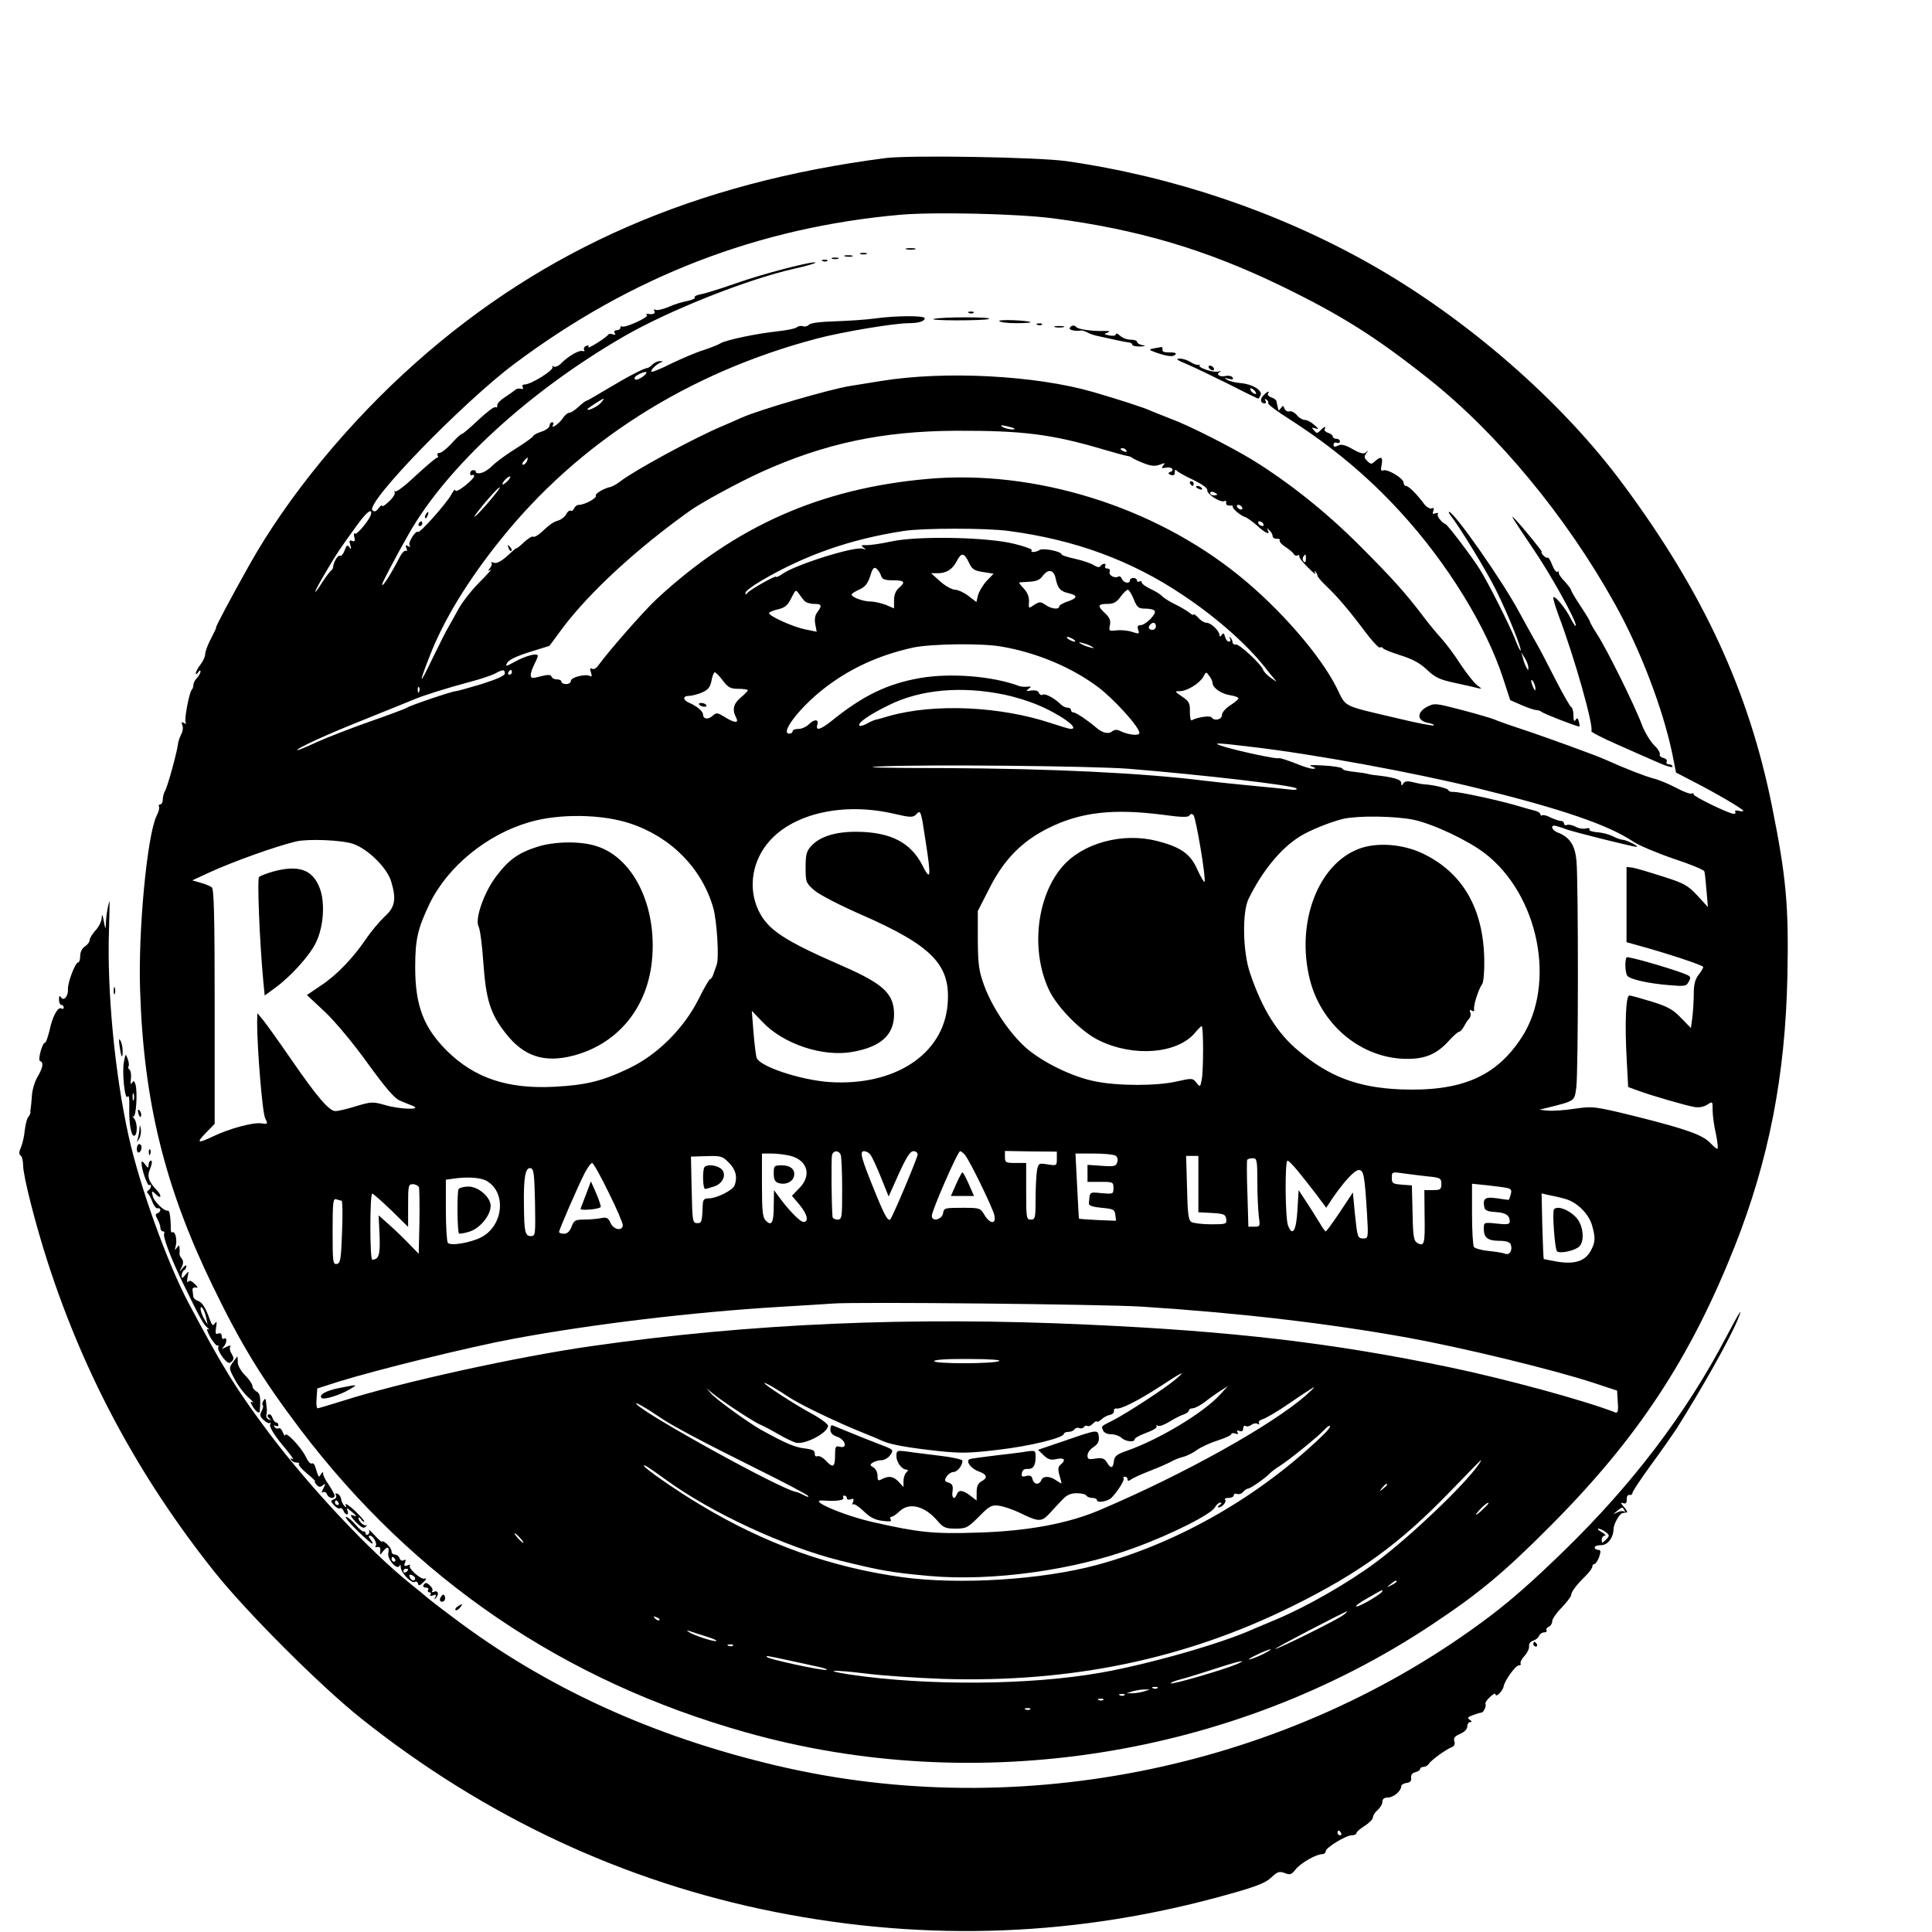 <?xml version="1.0" standalone="no"?>
<!DOCTYPE svg PUBLIC "-//W3C//DTD SVG 20010904//EN"
 "http://www.w3.org/TR/2001/REC-SVG-20010904/DTD/svg10.dtd">
<svg version="1.0" xmlns="http://www.w3.org/2000/svg"
 width="819pt" height="819pt" viewBox="0 0 819 819"
 preserveAspectRatio="xMidYMid meet">

<g transform="translate(0,819) scale(0.1,-0.1)"
fill="#000000" stroke="none">
<path d="M3755 7520 c-806 -104 -1446 -382 -1992 -867 -284 -252 -543 -567
-706 -858 -77 -137 -145 -265 -141 -265 2 0 -8 -21 -21 -46 -14 -26 -25 -56
-25 -66 0 -11 -9 -31 -20 -45 -11 -14 -20 -31 -20 -37 0 -6 5 -4 10 4 6 9 10
10 10 3 0 -6 -7 -18 -15 -27 -8 -8 -15 -21 -15 -29 0 -7 -3 -17 -7 -21 -11
-11 -33 -128 -26 -139 4 -6 1 -7 -7 -2 -10 6 -12 4 -7 -9 4 -10 2 -27 -5 -39
-6 -12 -13 -32 -14 -44 -4 -33 -43 -176 -54 -195 -6 -10 -10 -27 -10 -38 0
-11 -5 -20 -11 -20 -5 0 -8 -4 -5 -9 3 -5 -1 -22 -10 -39 -40 -81 -79 -488
-70 -742 15 -470 105 -833 307 -1250 122 -252 211 -396 372 -609 483 -637
1117 -1068 1890 -1285 975 -275 2064 -104 2907 457 199 132 305 220 500 416
372 373 595 712 784 1188 144 365 214 721 223 1143 6 299 -4 418 -66 726 -98
485 -291 903 -629 1359 -262 355 -667 707 -1077 938 -389 219 -832 369 -1285
434 -124 17 -658 26 -765 13z m705 -255 c363 -47 654 -133 975 -289 249 -121
397 -214 620 -391 293 -232 584 -584 789 -952 109 -194 205 -447 245 -638 l16
-80 75 -39 c92 -47 210 -116 210 -123 0 -3 -9 -3 -20 0 -11 3 -18 1 -14 -4 3
-5 0 -9 -6 -9 -20 0 -170 73 -170 82 0 5 -4 7 -9 4 -5 -3 -33 7 -63 23 -30 16
-74 35 -99 41 -37 10 -122 43 -204 80 -39 18 -271 102 -360 131 -49 16 -99 34
-110 39 -11 5 -73 23 -137 40 -115 30 -117 30 -150 13 -43 -24 -41 -58 4 -67
17 -3 29 -8 26 -11 -3 -3 -72 10 -154 30 -238 56 -216 45 -257 128 -69 139
-243 339 -416 478 -362 293 -866 449 -1317 409 -455 -40 -817 -200 -1151 -510
-54 -50 -206 -224 -246 -280 -9 -13 -20 -19 -27 -15 -9 5 -10 1 -5 -15 5 -15
4 -20 -4 -16 -17 11 -81 -5 -81 -20 0 -8 -9 -14 -20 -14 -11 0 -20 5 -20 10 0
6 -9 10 -19 10 -11 0 -21 5 -23 12 -3 8 -15 9 -46 1 -37 -10 -42 -9 -42 6 0 9
7 29 15 45 8 15 15 32 15 36 0 14 -52 0 -97 -25 -39 -21 -42 -22 -33 -5 7 13
41 29 95 46 l84 26 57 77 c113 150 313 335 539 496 49 35 204 119 300 163 272
123 514 174 825 176 285 1 407 -14 630 -80 47 -14 92 -26 100 -27 8 -1 17 -5
20 -8 3 -3 24 -13 47 -22 32 -13 49 -14 69 -7 23 9 25 8 15 -3 -9 -12 -7 -13
14 -9 25 4 36 -13 13 -20 -7 -3 -6 -7 5 -11 12 -4 17 -1 17 11 0 10 3 13 8 7
4 -5 35 -23 70 -39 39 -19 61 -35 60 -44 -3 -17 58 -55 73 -46 5 3 8 0 7 -8
-2 -7 5 -12 15 -11 10 0 16 -1 13 -4 -6 -6 34 -40 53 -45 7 -2 29 -18 49 -35
36 -34 59 -43 46 -20 -5 9 -3 9 7 -1 8 -7 14 -18 14 -25 0 -7 8 -11 18 -11 9
1 14 -2 12 -7 -3 -4 7 -16 22 -26 15 -10 32 -23 36 -30 5 -8 13 -11 18 -7 5 3
8 1 7 -4 -2 -5 15 -27 37 -48 21 -22 35 -32 31 -24 -6 9 -6 12 0 7 5 -5 9 -13
9 -17 0 -5 16 -24 35 -42 48 -45 103 -110 167 -196 30 -40 58 -70 63 -67 4 3
10 2 12 -2 1 -5 35 -18 75 -31 52 -16 84 -34 113 -62 34 -32 53 -41 118 -55
42 -9 86 -19 97 -22 18 -4 18 -3 -3 12 -12 9 -44 49 -70 88 -25 40 -63 90 -83
112 -20 22 -54 63 -74 90 -75 99 -131 162 -274 305 -139 139 -297 265 -451
360 -92 56 -271 147 -345 174 -38 15 -79 31 -90 36 -22 11 -134 47 -240 78
-245 71 -631 91 -900 47 -55 -9 -113 -18 -130 -21 -81 -12 -386 -101 -460
-134 -27 -12 -63 -28 -80 -35 -124 -52 -375 -189 -436 -236 -14 -11 -32 -21
-40 -23 -27 -5 -68 -29 -63 -37 6 -10 -48 -39 -71 -39 -9 0 -18 -7 -21 -15 -4
-8 -10 -13 -15 -10 -4 3 -13 -3 -18 -14 -6 -11 -21 -23 -33 -27 -23 -7 -35
-15 -75 -52 -13 -12 -28 -20 -33 -17 -4 3 -22 -8 -39 -24 -17 -16 -31 -27 -31
-25 0 2 -8 -4 -18 -13 -44 -42 -65 -54 -80 -48 -9 3 -13 3 -9 -1 4 -4 1 -14
-6 -22 -10 -13 -9 -14 3 -7 8 5 -13 -19 -48 -54 -34 -34 -76 -88 -92 -119 -17
-31 -35 -64 -40 -72 -6 -8 -35 -67 -66 -130 -57 -120 -62 -117 -12 10 59 152
161 319 299 491 332 415 796 710 1343 854 106 28 327 65 388 65 42 0 68 8 68
21 0 12 -126 11 -210 -1 -36 -5 -111 -10 -168 -12 -65 -2 -107 -7 -113 -15 -6
-6 -17 -9 -25 -6 -8 3 -20 1 -27 -5 -6 -5 -41 -12 -77 -16 -93 -10 -222 -37
-245 -51 -11 -7 -45 -20 -75 -30 -30 -9 -90 -35 -134 -56 -43 -22 -81 -37 -84
-35 -6 6 19 31 38 39 12 4 12 6 -2 6 -9 1 -23 -6 -32 -14 -8 -8 -18 -15 -21
-15 -14 0 -83 -36 -168 -87 -48 -29 -90 -53 -93 -53 -3 0 -17 -11 -32 -25 -15
-14 -32 -25 -39 -25 -7 0 -20 -11 -28 -24 -15 -23 -53 -48 -40 -26 3 6 1 10
-4 10 -6 0 -11 -6 -11 -14 0 -8 -16 -20 -35 -26 -19 -6 -35 -15 -35 -19 0 -3
-32 -27 -71 -51 -40 -25 -84 -57 -98 -71 -27 -26 -48 -37 -66 -35 -5 0 -9 4
-8 7 1 3 -4 6 -11 6 -7 0 -13 -6 -13 -13 0 -7 4 -11 9 -8 4 3 8 1 8 -5 0 -5
-18 -24 -40 -41 -24 -19 -40 -26 -40 -18 0 7 -8 -2 -17 -19 -21 -38 -134 -165
-141 -158 -9 9 -43 -45 -36 -56 5 -8 3 -9 -6 -4 -10 6 -12 4 -7 -9 4 -9 3 -15
-2 -11 -5 3 -16 -7 -24 -22 -42 -81 -77 -136 -77 -120 0 7 59 119 112 212 161
285 510 606 913 839 191 110 517 240 718 286 54 12 96 24 94 27 -9 8 -225 -48
-337 -88 -63 -22 -130 -43 -147 -46 -18 -3 -31 -9 -28 -14 3 -4 -11 -11 -32
-15 -21 -4 -58 -15 -81 -26 -24 -10 -49 -15 -54 -11 -7 3 -8 1 -4 -5 7 -11 -7
-17 -29 -12 -5 1 -7 -2 -2 -6 8 -9 -94 -55 -105 -48 -5 3 -8 0 -8 -5 0 -6 -7
-11 -16 -11 -9 0 -12 -5 -8 -12 5 -7 2 -9 -9 -5 -9 3 -17 2 -19 -2 -2 -4 -23
-20 -47 -35 -24 -15 -40 -23 -37 -17 4 7 1 8 -8 5 -9 -3 -13 -11 -10 -16 4 -6
1 -8 -7 -6 -14 5 -61 -22 -92 -54 -10 -10 -24 -15 -30 -12 -7 4 -9 4 -5 -1 11
-11 -90 -75 -119 -75 -8 0 -11 -5 -7 -11 4 -7 1 -10 -7 -7 -7 2 -18 1 -24 -4
-5 -5 -26 -19 -45 -32 -19 -12 -34 -28 -32 -35 1 -7 -2 -10 -7 -7 -5 4 -38
-21 -73 -54 -35 -33 -66 -60 -71 -60 -4 0 -23 -18 -43 -40 -20 -22 -43 -40
-51 -40 -8 0 -11 -4 -8 -10 3 -5 3 -10 -2 -10 -4 0 -44 -33 -88 -74 -43 -41
-83 -72 -89 -69 -5 3 -6 2 -3 -4 4 -5 -7 -23 -23 -38 -17 -16 -30 -25 -30 -19
0 5 -7 0 -15 -10 -11 -15 -18 -17 -26 -9 -31 31 384 458 602 621 497 372 1036
579 1639 632 146 12 490 4 640 -15z m-1734 -671 c-22 -15 -36 -18 -36 -6 0 9
43 30 50 24 3 -2 -4 -10 -14 -18z m-180 -113 c-15 -16 -56 -35 -56 -26 0 4 63
45 69 45 2 0 -4 -9 -13 -19z m1753 -107 c10 -9 -35 -3 -49 6 -11 8 -7 9 15 4
17 -4 32 -8 34 -10z m476 -94 c3 -6 -1 -7 -9 -4 -18 7 -21 14 -7 14 6 0 13 -4
16 -10z m-2541 -45 c-4 -8 -11 -15 -16 -15 -6 0 -5 6 2 15 7 8 14 15 16 15 2
0 1 -7 -2 -15z m-81 -83 c-10 -10 -20 -17 -22 -16 -6 5 20 34 30 34 5 0 1 -8
-8 -18z m-83 -92 c-52 -60 -79 -83 -41 -34 38 49 86 101 90 98 2 -2 -20 -30
-49 -64z m3090 34 c0 -2 -7 -4 -15 -4 -8 0 -15 4 -15 10 0 5 7 7 15 4 8 -4 15
-8 15 -10z m105 -54 c3 -5 2 -10 -4 -10 -5 0 -13 5 -16 10 -3 6 -2 10 4 10 5
0 13 -4 16 -10z m-3718 -73 c-19 -25 -38 -43 -42 -39 -5 4 -6 -3 -3 -15 4 -16
2 -20 -9 -16 -12 5 -14 1 -8 -18 5 -18 4 -20 -4 -9 -8 12 -12 9 -20 -13 -6
-16 -15 -26 -20 -23 -8 5 -28 -28 -29 -48 0 -5 -4 -12 -9 -15 -4 -3 -21 -25
-36 -48 -45 -71 -39 -48 10 35 51 87 66 109 136 205 31 43 53 65 59 59 6 -6
-3 -27 -25 -55z m3808 3 c3 -5 2 -10 -4 -10 -5 0 -13 5 -16 10 -3 6 -2 10 4
10 5 0 13 -4 16 -10z m-1078 -31 c281 -37 521 -126 738 -272 144 -96 272 -210
349 -308 10 -13 26 -33 35 -43 16 -19 16 -19 -11 0 -15 10 -30 26 -33 34 -8
24 -102 111 -116 108 -7 -2 -13 2 -14 9 0 6 -4 15 -9 20 -5 5 -6 3 -2 -4 4 -7
2 -13 -4 -13 -7 0 -14 9 -17 21 -4 16 -8 17 -14 7 -5 -7 -9 -8 -9 -2 0 19 -36
54 -55 54 -10 0 -26 10 -36 22 -11 11 -19 17 -19 13 0 -4 -8 -1 -17 7 -10 8
-38 25 -63 37 -25 12 -49 28 -55 35 -5 6 -27 20 -47 29 -21 10 -38 22 -38 28
0 6 -4 7 -10 4 -5 -3 -10 -1 -10 4 0 6 -7 11 -15 11 -8 0 -15 -4 -15 -10 0
-16 -27 -12 -34 6 -3 8 -10 13 -15 10 -15 -10 -43 6 -37 20 3 8 -1 14 -10 14
-8 0 -12 5 -9 10 3 6 2 10 -4 10 -5 0 -13 -4 -16 -10 -4 -6 -14 -5 -28 4 -12
8 -48 20 -79 27 -32 7 -58 15 -58 19 0 12 -77 28 -92 19 -16 -11 -44 -12 -34
-2 4 4 -30 17 -76 28 -112 28 -406 34 -518 10 -41 -9 -88 -16 -105 -16 -24 1
-27 -1 -15 -10 13 -9 12 -10 -3 -5 -34 11 -283 -67 -339 -106 -16 -11 -28 -17
-28 -13 0 8 -113 -56 -122 -69 -6 -8 -8 -7 -8 1 0 7 32 31 72 54 183 107 376
174 598 208 80 13 356 13 447 0z m-170 -133 c13 -29 22 -35 61 -41 l44 -7 -30
-31 c-16 -18 -32 -45 -36 -60 l-7 -29 -34 26 c-18 14 -44 26 -57 26 -13 1 -41
16 -62 35 l-39 35 27 0 c38 0 63 16 81 50 20 39 32 38 52 -4z m1429 14 c0 -12
-4 -16 -9 -11 -5 5 -6 14 -3 20 10 15 12 14 12 -9z m-1801 -71 c5 -15 16 -19
51 -19 49 0 54 -7 24 -33 -13 -11 -20 -29 -20 -51 l0 -35 -35 15 c-19 7 -48
14 -64 14 -31 0 -81 18 -81 30 0 3 15 13 33 21 24 11 35 24 46 57 10 34 16 40
27 31 7 -6 16 -19 19 -30z m740 -11 c9 -43 20 -55 56 -63 39 -9 37 -21 -6 -35
-19 -6 -35 -16 -35 -21 0 -14 -33 -11 -58 7 -21 14 -25 14 -48 0 -24 -17 -24
-16 -22 13 1 20 -6 39 -22 56 -13 14 -22 25 -19 26 2 0 22 2 43 3 27 1 44 8
55 23 24 33 48 29 56 -9z m-1065 -95 c6 -7 24 -13 40 -13 34 0 36 -6 15 -35
-10 -12 -13 -30 -9 -51 l6 -32 -49 10 c-50 10 -153 56 -153 69 0 4 17 11 38
16 29 7 41 16 56 47 18 36 20 38 32 20 7 -10 18 -25 24 -31z m1396 7 c14 -35
20 -40 49 -40 19 0 37 -4 40 -10 8 -13 -39 -60 -60 -60 -12 0 -15 -6 -10 -20
6 -18 4 -18 -25 -9 -17 6 -46 9 -66 7 -33 -4 -34 -3 -29 22 4 19 -1 32 -20 50
-34 31 -32 40 9 40 27 0 39 7 56 30 12 17 26 30 31 30 5 0 16 -18 25 -40z m94
-115 c0 -8 -7 -15 -15 -15 -16 0 -20 12 -8 23 11 12 23 8 23 -8z m-350 -55 c8
-5 11 -10 5 -10 -5 0 -17 5 -25 10 -8 5 -10 10 -5 10 6 0 17 -5 25 -10z m80
-32 c10 -6 7 -7 -10 -2 -14 3 -32 11 -40 16 -10 6 -7 7 10 2 14 -3 32 -11 40
-16z m-384 1 c150 -26 297 -88 408 -171 68 -51 176 -170 176 -195 0 -14 -49
-8 -83 9 -12 6 -23 5 -32 -2 -16 -14 -43 -7 -71 18 -34 29 -83 62 -94 62 -5 0
-10 5 -10 10 0 6 -6 10 -14 10 -8 0 -21 6 -28 13 -26 26 -67 49 -78 42 -5 -3
-13 0 -16 8 -3 9 -15 12 -32 10 -22 -4 -24 -2 -12 7 13 9 12 11 -5 9 -11 -1
-27 0 -35 3 -112 42 -290 56 -418 34 -140 -24 -245 -75 -378 -183 -47 -37 -68
-43 -59 -14 7 24 -15 23 -39 -2 -10 -9 -28 -17 -42 -17 -13 0 -24 -4 -24 -10
0 -5 -6 -10 -14 -10 -40 0 39 105 139 185 112 89 237 147 386 180 77 16 292
19 375 4z m-2106 -114 c0 -9 -33 -24 -99 -45 -54 -16 -103 -30 -109 -30 -15 0
-195 -61 -207 -70 -5 -4 -75 -30 -155 -58 -80 -28 -180 -67 -223 -86 -43 -20
-81 -36 -85 -36 -18 2 131 70 288 132 96 39 189 76 205 83 37 16 135 47 239
75 43 11 90 27 105 35 33 18 41 18 41 0z m30 5 c0 -5 -5 -10 -11 -10 -5 0 -7
5 -4 10 3 6 8 10 11 10 2 0 4 -4 4 -10z m894 -35 c23 -30 33 -35 67 -35 21 0
39 -3 39 -6 0 -3 -13 -17 -30 -31 -31 -26 -37 -51 -20 -84 14 -26 -5 -25 -49
2 -31 19 -34 19 -51 4 -19 -17 -40 -13 -40 7 0 13 -27 35 -57 48 -29 12 -30
30 -3 30 11 0 36 6 55 14 27 12 35 22 41 50 3 20 10 36 14 36 4 0 20 -16 34
-35z m2076 -10 c0 -20 36 -46 74 -52 20 -3 36 -9 36 -13 0 -5 -16 -18 -35 -30
-20 -13 -35 -30 -35 -41 0 -20 -34 -27 -44 -10 -6 9 -63 0 -83 -12 -6 -4 -9
11 -9 35 1 37 -3 45 -33 65 -32 22 -32 23 -10 23 31 0 84 33 100 61 11 22 12
22 25 4 8 -10 14 -24 14 -30z m-3363 -37 c-3 -8 -6 -5 -6 6 -1 11 2 17 5 13 3
-3 4 -12 1 -19z m2482 -13 c39 -8 98 -26 132 -40 99 -40 191 -105 148 -105 -6
0 -43 11 -82 24 -216 72 -495 85 -687 31 -30 -9 -59 -17 -65 -18 -5 -2 -21 -9
-33 -16 -13 -7 -26 -10 -29 -7 -10 10 41 46 123 86 136 68 311 83 493 45z
m1046 -221 c266 -31 694 -110 957 -175 361 -89 556 -156 662 -227 24 -16 100
-48 170 -72 70 -23 129 -47 131 -54 2 -6 6 -42 9 -81 l6 -70 -45 49 c-40 43
-56 52 -148 81 -56 18 -113 35 -127 37 l-25 3 0 -160 0 -159 50 -14 c121 -33
275 -84 275 -91 0 -5 -9 -20 -20 -34 -14 -18 -20 -40 -20 -80 0 -30 -3 -75 -6
-100 l-6 -45 -42 43 c-33 35 -56 48 -124 69 -46 14 -88 26 -95 26 -15 0 -20
-119 -11 -276 l6 -112 41 -15 c56 -21 205 -64 241 -70 18 -3 39 1 53 10 23 15
23 15 23 -23 0 -22 6 -67 14 -101 7 -35 10 -63 6 -63 -4 0 -17 11 -29 24 -33
35 -101 59 -311 112 -184 45 -186 45 -265 34 -44 -7 -96 -10 -115 -8 l-35 4
30 7 c124 31 119 28 127 87 9 63 9 863 1 959 -6 68 -28 102 -80 122 -22 8 -32
29 -14 29 5 0 28 -7 52 -16 42 -14 282 -74 297 -74 13 1 -43 29 -58 30 -8 0
-28 7 -43 15 -16 8 -46 16 -67 17 -21 2 -36 7 -32 12 3 5 -4 7 -15 4 -11 -3
-31 0 -43 7 -13 7 -30 11 -37 8 -7 -3 -13 0 -13 6 0 6 -6 11 -14 11 -7 0 -26
7 -42 14 -15 8 -31 13 -36 10 -4 -3 -8 -1 -8 4 0 5 -10 12 -22 15 -13 3 -48
13 -78 22 -79 23 -241 58 -267 58 -13 -1 -23 3 -23 7 0 8 -64 23 -100 25 -8 0
-30 4 -49 9 -24 6 -36 5 -42 -5 -7 -11 -9 -11 -9 2 0 15 -33 25 -120 34 -8 1
-17 3 -20 4 -3 1 -22 5 -44 7 -55 7 -60 8 -67 17 -3 4 -39 10 -80 12 -50 3
-66 2 -49 -4 18 -6 20 -9 7 -10 -9 -1 -45 10 -78 24 -34 13 -64 23 -68 21 -7
-5 -153 26 -226 47 -66 20 -47 20 110 1z m-520 -93 c308 -25 697 -70 710 -83
7 -6 -5 -8 -35 -4 -25 3 -97 10 -160 16 -63 6 -149 15 -190 20 -262 33 -650
52 -1110 54 -260 0 -357 3 -270 7 194 9 902 2 1055 -10z m-998 -190 c73 -17
83 -17 97 -3 19 20 20 18 40 -116 24 -154 21 -169 -14 -100 -50 97 -134 140
-275 142 -91 1 -158 -19 -196 -60 -20 -22 -24 -36 -24 -91 0 -63 2 -67 38 -98
21 -18 108 -63 195 -101 304 -133 383 -214 369 -381 -17 -212 -224 -348 -501
-330 -125 9 -299 67 -309 104 -3 10 -9 59 -13 108 l-7 90 44 -46 c89 -95 258
-151 383 -128 120 21 176 72 176 159 0 87 -45 129 -216 204 -255 111 -320 155
-360 239 -44 96 -25 211 50 294 105 116 313 162 523 114z m1143 -5 c79 -11
107 -11 112 -3 5 8 11 8 17 2 11 -11 55 -275 47 -283 -3 -2 -16 21 -30 51 -29
67 -70 96 -171 122 -146 37 -314 -8 -401 -108 -110 -127 -136 -357 -57 -524
35 -74 139 -179 213 -214 146 -71 330 -56 405 32 13 16 26 29 29 29 8 0 8
-190 0 -228 -6 -31 -7 -31 -23 -11 -15 19 -18 19 -81 5 -84 -20 -250 -20 -348
0 -99 20 -223 81 -295 144 -70 64 -140 168 -175 262 -23 64 -26 88 -27 194 l0
122 48 94 c62 124 139 202 252 258 137 68 275 83 485 56z m-2258 -37 c174 -58
304 -191 352 -359 15 -55 25 -212 14 -240 -3 -8 -9 -25 -13 -37 -4 -13 -10
-23 -14 -23 -4 0 -27 -39 -50 -86 -62 -123 -173 -234 -291 -291 -116 -56 -185
-73 -322 -80 -196 -10 -336 37 -452 151 -100 99 -136 192 -136 356 0 119 11
164 61 269 77 158 243 294 424 346 126 37 308 34 427 -6z m3320 16 c84 -18
230 -87 302 -142 229 -176 304 -553 157 -780 -109 -168 -257 -231 -516 -221
-178 8 -299 53 -429 162 -91 75 -155 177 -207 331 -31 90 -34 259 -6 315 59
120 137 214 217 264 43 27 131 62 185 75 64 14 217 12 297 -4z m-4496 -102
c63 -21 145 -102 162 -159 23 -77 17 -110 -29 -151 -22 -21 -56 -62 -76 -91
-54 -81 -127 -157 -193 -200 l-59 -40 78 -73 c44 -42 122 -136 180 -217 74
-102 113 -148 135 -157 17 -7 42 -18 56 -23 43 -18 -57 -15 -119 4 -50 14 -57
14 -121 -5 -37 -12 -77 -21 -88 -21 -27 0 -78 60 -189 221 -51 74 -104 148
-117 164 l-25 30 -1 -40 c0 -108 22 -382 34 -405 12 -25 12 -26 -16 -22 -35 5
-135 -22 -202 -54 -69 -33 -76 -30 -33 14 l37 38 0 496 c0 384 -3 498 -12 506
-7 6 -29 15 -48 20 l-35 10 69 32 c104 48 287 113 371 133 51 12 194 6 241
-10z m2068 -1319 c3 -9 6 -74 6 -145 0 -122 -1 -129 -20 -129 -11 0 -21 6 -21
13 -4 43 -6 245 -2 260 5 21 29 22 37 1z m125 2 c7 -8 27 -51 45 -96 l33 -82
43 96 c32 70 48 96 62 96 10 0 18 -6 18 -14 0 -13 -106 -265 -116 -275 -10
-10 -26 20 -68 124 -56 138 -63 165 -43 165 8 0 20 -6 26 -14z m401 -1 c21
-25 118 -225 125 -256 9 -40 -18 -39 -42 1 -17 29 -19 30 -94 30 -73 0 -78 -1
-81 -22 -4 -28 -48 -39 -48 -12 0 22 110 274 120 274 4 0 13 -7 20 -15z m390
-17 c0 -30 -1 -30 -39 -24 -37 6 -39 5 -45 -25 -3 -17 -6 -71 -6 -120 0 -82
-2 -89 -20 -89 -19 0 -20 7 -20 120 l0 120 -45 0 c-41 0 -45 2 -45 25 l0 26
110 -2 110 -1 0 -30z m-1128 12 c72 -20 89 -83 37 -136 l-32 -33 32 -38 c33
-39 41 -73 17 -73 -14 0 -62 49 -103 105 l-22 30 -1 -67 c0 -71 -9 -88 -34
-62 -13 12 -16 41 -16 150 l0 134 43 0 c23 0 59 -5 79 -10z m1377 1 c8 -5 11
-17 7 -28 -5 -17 -13 -19 -66 -15 l-60 4 0 -36 0 -36 55 0 c53 0 55 -1 55 -26
0 -26 -1 -26 -50 -22 -53 5 -50 8 -54 -44 -1 -9 19 -15 54 -18 50 -5 55 -7 58
-30 l3 -25 -78 3 c-43 2 -79 5 -79 6 -1 0 -4 63 -8 139 l-7 137 78 0 c43 0 84
-4 92 -9z m-1639 -30 c29 -29 37 -61 24 -96 -8 -21 -76 -55 -109 -55 -20 0
-25 -5 -26 -27 -3 -74 -4 -78 -24 -78 -19 0 -20 8 -23 141 l-3 141 66 2 c61 2
68 0 95 -28z m1990 -91 l0 -119 58 -3 c50 -3 57 -6 60 -25 3 -22 0 -23 -65
-23 -37 0 -75 5 -83 10 -12 7 -16 38 -18 145 l-4 135 26 0 26 0 0 -120z m250
11 c0 -54 3 -119 6 -145 6 -44 6 -46 -18 -46 l-26 0 -4 138 c-3 75 -3 140 -1
145 2 4 13 7 24 7 17 0 19 -8 19 -99z m170 47 c20 -24 55 -69 79 -100 l43 -58
25 38 c50 73 95 122 113 122 21 0 25 -22 35 -187 6 -99 5 -103 -15 -103 -25 0
-26 3 -37 110 l-8 85 -55 -83 c-30 -45 -57 -82 -60 -82 -3 0 -14 15 -24 33
-11 17 -35 57 -55 87 l-36 55 -5 -84 c-5 -89 -21 -115 -40 -66 -12 31 -14 275
-2 275 4 0 23 -19 42 -42z m-2921 -91 c34 -68 61 -131 61 -140 0 -27 -39 -21
-52 9 -10 22 -17 25 -41 20 -16 -3 -48 -6 -71 -6 -37 0 -43 -3 -53 -30 -8 -20
-18 -30 -32 -30 -12 0 -21 3 -21 8 0 9 80 194 109 250 12 23 26 42 31 42 5 0
36 -55 69 -123z m-311 -45 c2 -135 2 -142 -17 -142 -25 0 -29 16 -30 129 -2
120 6 163 28 159 14 -3 16 -23 19 -146z m3785 111 c53 -5 57 -8 57 -32 0 -23
-4 -26 -36 -26 l-36 0 1 -108 c2 -119 -1 -132 -29 -117 -17 9 -20 24 -22 128
l-3 117 -42 3 c-39 3 -43 6 -43 29 0 25 1 26 48 19 26 -4 73 -9 105 -13z
m-3994 -17 c89 -46 77 -191 -19 -241 -47 -24 -132 -38 -142 -23 -4 7 -8 70 -8
140 l0 127 28 4 c60 9 114 6 141 -7z m-283 -29 c2 -7 3 -74 2 -148 l-3 -134
-40 41 c-22 23 -60 60 -85 82 l-45 40 4 -85 c3 -83 -3 -102 -31 -103 -5 0 -8
63 -8 140 0 77 3 140 8 140 4 0 40 -32 80 -70 l72 -71 0 91 c0 84 1 90 20 90
11 0 23 -6 26 -13z m4617 -4 c13 -3 16 -10 11 -26 -3 -12 -7 -23 -8 -23 0 -1
-23 2 -49 6 -51 8 -62 0 -55 -37 2 -14 14 -19 48 -21 44 -3 60 -14 60 -41 0
-11 -12 -13 -55 -8 -55 6 -55 5 -55 -22 0 -38 17 -51 66 -51 28 0 44 -5 48
-15 9 -24 -4 -47 -23 -40 -9 4 -41 9 -71 12 -30 3 -58 11 -62 17 -4 6 -8 69
-8 139 l0 129 68 -7 c37 -4 75 -9 85 -12z m241 -45 c50 -13 101 -63 115 -113
15 -53 14 -70 -5 -106 -23 -44 -66 -59 -139 -48 -32 6 -60 11 -61 12 -1 1 -4
64 -6 140 l-3 138 30 -7 c17 -3 48 -10 69 -16z m-5186 -8 c4 0 5 -60 2 -132
-4 -116 -7 -133 -22 -136 -17 -3 -18 9 -18 138 0 126 2 141 16 136 9 -3 19 -6
22 -6z m3392 -449 c418 -27 791 -71 1130 -132 235 -43 614 -135 785 -191 l100
-33 3 -49 c3 -39 0 -48 -12 -43 -131 51 -466 142 -701 191 -495 103 -918 153
-1540 181 -747 34 -1421 5 -2095 -91 -317 -45 -816 -155 -1062 -234 -52 -16
-98 -30 -102 -30 -4 0 -6 19 -4 42 l3 42 90 29 c169 52 550 146 743 182 334
62 760 113 1127 135 99 6 200 12 225 14 92 8 1151 -3 1310 -13z m-605 -231
c-29 -12 -275 -12 -275 0 0 6 55 10 148 9 91 0 139 -4 127 -9z m750 -76 c-41
-36 -210 -146 -265 -174 -55 -28 -52 -24 -44 -44 4 -9 17 -16 34 -16 16 0 35
-7 44 -15 16 -16 56 -21 56 -6 0 5 22 17 49 27 28 10 47 22 44 27 -3 6 -1 7 5
3 6 -4 28 4 49 17 21 13 48 27 61 31 12 4 22 12 22 17 0 5 7 9 16 9 9 0 33 13
53 28 20 16 50 37 66 47 l30 19 -35 -38 c-70 -76 -258 -189 -393 -236 -43 -15
-53 -23 -55 -44 -4 -32 -13 -33 -30 -5 -11 17 -20 20 -48 16 -29 -5 -34 -3
-34 13 0 11 11 27 26 36 18 12 24 24 22 43 -4 32 -4 32 -146 -17 l-112 -38 24
-23 c19 -18 31 -22 55 -16 33 7 41 -4 17 -24 -11 -9 -12 -20 -5 -44 5 -18 9
-33 9 -35 0 -2 -10 4 -22 12 -28 20 -57 20 -64 1 -9 -21 -31 -19 -37 4 -3 15
-11 18 -27 14 -18 -5 -21 -2 -18 13 2 12 11 18 23 17 24 -2 35 13 35 51 0 27
-1 28 -37 23 -21 -4 -81 -11 -133 -17 -52 -6 -101 -13 -108 -15 -21 -7 3 -41
38 -53 35 -13 38 -27 10 -42 -14 -8 -20 -21 -20 -46 l0 -35 -26 20 c-32 25
-50 27 -58 6 -10 -26 -23 -16 -18 14 3 23 -1 30 -17 36 -17 5 -19 9 -8 26 6
10 20 19 29 19 16 0 38 27 38 48 0 5 -44 15 -97 21 -54 7 -117 14 -140 18 -41
5 -43 4 -43 -20 0 -26 23 -57 43 -57 8 0 7 -4 -1 -12 -7 -7 -12 -23 -12 -37
l0 -25 -20 22 c-23 24 -41 27 -71 12 -16 -9 -19 -7 -19 14 0 14 -8 30 -17 35
-16 9 -16 12 -3 21 8 5 25 10 37 10 12 0 29 10 37 22 15 22 15 23 -47 46 -52
20 -89 35 -199 80 -4 2 -8 -6 -8 -18 0 -14 9 -24 30 -31 35 -13 44 -51 10 -42
-18 5 -20 0 -20 -34 0 -52 -8 -58 -37 -27 -13 14 -30 24 -37 21 -8 -3 -13 1
-12 11 1 13 -10 18 -44 22 -42 5 -81 22 -186 80 -56 32 -190 129 -211 154
l-18 21 25 -21 c38 -32 177 -123 202 -133 13 -5 47 -23 76 -40 29 -17 63 -33
76 -37 39 -9 136 42 136 72 0 7 -30 30 -67 50 -74 40 -203 124 -203 131 0 5
54 -26 100 -57 42 -29 180 -96 285 -140 55 -22 109 -45 120 -50 31 -14 111
-28 231 -41 95 -10 131 -10 255 5 138 16 279 51 279 68 0 4 9 8 19 8 11 0 23
5 26 11 4 6 13 8 21 5 7 -3 16 -1 19 5 4 5 10 7 15 4 5 -3 16 2 24 11 9 8 16
12 16 8 0 -4 8 0 18 8 9 9 26 18 37 20 11 2 19 10 17 17 -1 6 3 11 10 10 19
-4 93 33 188 95 93 61 111 69 65 30z m550 -70 c-148 -128 -513 -332 -870 -484
-137 -59 -311 -91 -523 -97 -184 -6 -244 0 -435 43 -132 29 -295 100 -214 93
47 -4 88 1 82 11 -3 6 -1 10 4 10 6 0 11 -5 11 -11 0 -6 7 -8 16 -5 12 5 15 2
10 -11 -4 -10 -4 -14 0 -10 4 4 24 -9 45 -29 26 -26 48 -37 79 -41 31 -4 41
-3 36 5 -4 7 -3 12 3 12 5 0 22 11 36 25 41 37 105 21 159 -42 25 -29 34 -33
77 -33 45 0 52 4 99 51 45 46 54 50 85 46 20 -3 59 -16 88 -30 79 -39 92 -39
124 -5 15 17 40 43 55 59 19 21 36 29 62 29 19 0 38 -4 41 -10 3 -5 15 -10 26
-10 10 0 19 -4 19 -9 0 -14 46 -6 62 10 27 28 57 76 51 83 -3 3 -1 6 5 6 7 0
12 -5 12 -11 0 -8 4 -8 13 -2 6 6 44 23 82 38 39 15 79 33 90 39 11 7 34 16
50 20 17 4 44 18 60 30 17 12 56 30 88 40 31 10 57 22 57 27 0 4 7 5 17 2 11
-4 14 -3 9 5 -5 8 -2 10 8 6 11 -4 16 0 16 11 0 9 5 13 10 10 6 -4 17 -1 25 5
8 6 20 8 26 4 7 -4 9 -3 6 3 -4 6 3 13 16 17 12 3 65 34 117 70 52 36 97 65
100 65 3 0 -13 -15 -35 -35z m-2735 -94 c44 -31 187 -107 407 -216 117 -58
216 -110 219 -116 4 -5 -4 -4 -17 3 -13 7 -29 14 -36 15 -62 10 -640 329 -675
372 -12 14 44 -18 102 -58z m2809 -73 c-268 -259 -612 -457 -959 -551 -233
-63 -582 -85 -825 -52 -304 42 -581 141 -855 306 -101 60 -240 157 -240 166 0
7 15 -3 93 -59 194 -141 502 -283 736 -342 175 -43 217 -51 383 -66 264 -23
608 24 868 120 154 56 325 142 340 171 6 11 16 20 23 20 7 0 6 -4 -3 -10 -8
-5 -10 -10 -4 -10 15 0 36 25 27 33 -3 4 3 7 15 7 12 0 22 5 22 11 0 6 6 9 14
6 8 -3 20 1 26 9 7 8 17 14 22 14 9 0 75 46 93 66 6 6 23 19 39 29 39 24 166
127 190 154 11 12 21 19 24 16 3 -3 -10 -20 -29 -38z m657 -128 c-61 -87 -287
-302 -431 -410 -119 -89 -298 -191 -425 -244 -36 -15 -78 -33 -95 -40 -136
-62 -446 -150 -650 -186 -301 -53 -734 -56 -1060 -8 -123 19 -78 22 62 5 70
-9 218 -19 329 -23 543 -17 1027 83 1482 308 287 142 456 265 672 489 69 71
126 130 128 130 2 0 -3 -9 -12 -21z m-386 -83 c0 -2 -8 -10 -17 -17 -16 -13
-17 -12 -4 4 13 16 21 21 21 13z m430 -79 c0 -2 -14 -16 -32 -33 -18 -16 -26
-20 -18 -9 19 25 50 52 50 42z m-4105 -147 c10 -11 16 -20 13 -20 -3 0 -13 9
-23 20 -10 11 -16 20 -13 20 3 0 13 -9 23 -20z m3715 -185 c0 -2 -10 -9 -22
-15 -22 -11 -22 -10 -4 4 21 17 26 19 26 11z m-60 -40 c0 -10 -94 -65 -109
-65 -9 0 11 16 44 34 68 39 65 38 65 31z m-165 -101 c-23 -19 -276 -144 -289
-144 -9 0 292 157 304 159 3 0 -4 -7 -15 -15z m-2900 -22 c-3 -3 -11 0 -18 7
-9 10 -8 11 6 5 10 -3 15 -9 12 -12z m198 -69 c27 -8 47 -17 44 -19 -6 -6 -93
22 -116 37 -13 9 -12 9 4 4 11 -4 42 -14 68 -22z m114 -39 c-3 -3 -12 -4 -19
-1 -8 3 -5 6 6 6 11 1 17 -2 13 -5z m2253 -33 c-19 -10 -46 -21 -60 -25 -14
-3 -2 5 25 18 58 28 87 34 35 7z m-2028 -27 c40 -9 100 -22 133 -29 33 -7 49
-13 35 -14 -27 -1 -239 45 -248 54 -8 8 0 6 80 -11z m1910 -19 c-51 -22 -273
-87 -279 -81 -3 2 15 10 38 16 24 6 89 26 144 44 106 35 152 45 97 21z m-335
-101 c-3 -3 -12 -4 -19 -1 -8 3 -5 6 6 6 11 1 17 -2 13 -5z m-57 -14 c-14 -4
-36 -8 -50 -8 l-25 0 25 8 c14 4 36 8 50 8 l25 0 -25 -8z m-83 -16 c-3 -3 -12
-4 -19 -1 -8 3 -5 6 6 6 11 1 17 -2 13 -5z m-90 -20 c-3 -3 -12 -4 -19 -1 -8
3 -5 6 6 6 11 1 17 -2 13 -5z m-310 -40 c-3 -3 -12 -4 -19 -1 -8 3 -5 6 6 6
11 1 17 -2 13 -5z"/>
<path d="M3843 7133 c9 -2 25 -2 35 0 9 3 1 5 -18 5 -19 0 -27 -2 -17 -5z"/>
<path d="M3648 7113 c6 -2 18 -2 25 0 6 3 1 5 -13 5 -14 0 -19 -2 -12 -5z"/>
<path d="M3583 7103 c9 -2 23 -2 30 0 6 3 -1 5 -18 5 -16 0 -22 -2 -12 -5z"/>
<path d="M3528 7093 c6 -2 18 -2 25 0 6 3 1 5 -13 5 -14 0 -19 -2 -12 -5z"/>
<path d="M3488 7083 c7 -3 16 -2 19 1 4 3 -2 6 -13 5 -11 0 -14 -3 -6 -6z"/>
<path d="M4108 6863 c7 -3 16 -2 19 1 4 3 -2 6 -13 5 -11 0 -14 -3 -6 -6z"/>
<path d="M3958 6838 c-13 -3 31 -6 97 -6 66 0 128 2 137 6 22 9 -203 9 -234 0z"/>
<path d="M4236 6829 c3 -5 35 -9 71 -9 37 0 64 2 62 4 -9 8 -138 13 -133 5z"/>
<path d="M4398 6813 c7 -3 16 -2 19 1 4 3 -2 6 -13 5 -11 0 -14 -3 -6 -6z"/>
<path d="M4473 6803 c9 -2 25 -2 35 0 9 3 1 5 -18 5 -19 0 -27 -2 -17 -5z"/>
<path d="M4535 6800 c-5 -9 23 -15 48 -11 4 1 16 -3 26 -8 10 -6 31 -13 47
-16 61 -14 119 -26 132 -27 6 -1 12 -5 12 -10 0 -4 15 -7 33 -7 23 1 26 3 10
6 -13 2 -23 9 -23 14 0 5 -12 9 -27 9 -14 0 -35 7 -45 17 -10 9 -18 12 -18 6
0 -6 -12 -8 -27 -5 -24 5 -25 6 -8 12 14 5 8 8 -20 7 -48 -1 -103 7 -112 16
-9 10 -21 9 -28 -3z"/>
<path d="M4890 6713 c-22 -5 -21 -6 15 -19 47 -16 72 -18 79 -5 3 5 -9 8 -27
7 -21 0 -31 3 -29 12 1 6 -1 11 -5 11 -5 -1 -19 -4 -33 -6z"/>
<path d="M5032 6646 c31 -13 111 -52 178 -85 66 -34 122 -61 124 -61 2 0 6 7
10 15 8 21 -36 47 -85 51 -22 2 -48 8 -57 14 -14 9 -13 10 7 4 17 -4 21 -3 16
6 -4 6 -17 9 -30 6 -25 -6 -43 8 -23 18 7 3 4 4 -8 1 -22 -6 -93 19 -78 27 5
3 3 3 -4 1 -8 -1 -23 4 -35 12 -12 8 -33 15 -47 15 -18 -1 -10 -7 32 -24z
m293 -125 c-6 -5 -25 10 -25 20 0 5 6 4 14 -3 8 -7 12 -15 11 -17z"/>
<path d="M5125 6630 c3 -5 11 -10 16 -10 6 0 7 5 4 10 -3 6 -11 10 -16 10 -6
0 -7 -4 -4 -10z"/>
<path d="M5356 6514 c-16 -16 -13 -34 5 -34 6 0 7 5 3 12 -4 7 -3 8 5 4 6 -4
9 -11 7 -15 -3 -4 36 -34 87 -66 184 -118 334 -243 474 -396 199 -217 363
-484 435 -705 l30 -92 48 -21 c27 -12 55 -21 62 -21 8 0 18 -4 24 -8 8 -8 148
-62 159 -62 2 0 1 9 -2 21 -4 16 -8 17 -14 7 -6 -9 -9 -2 -9 19 0 17 -4 33 -9
35 -5 2 -34 53 -65 113 -31 61 -68 133 -84 160 -16 28 -48 86 -72 130 -71 133
-276 425 -297 425 -3 0 -1 -6 4 -12 43 -55 156 -241 194 -318 50 -100 111
-251 105 -258 -2 -2 -13 21 -24 50 -20 52 -116 244 -150 296 -31 50 -135 187
-144 190 -17 7 -38 34 -33 43 4 5 -1 6 -10 3 -11 -5 -14 -2 -9 10 4 11 2 15
-7 11 -8 -3 -23 6 -33 20 -32 43 -65 75 -76 75 -5 0 -10 6 -10 14 0 18 -68 59
-86 52 -10 -4 -12 2 -7 24 6 33 -2 38 -28 15 -15 -14 -18 -14 -33 1 -14 13
-14 19 -4 33 10 13 10 14 -1 4 -10 -9 -23 -6 -57 13 -33 19 -49 22 -62 15 -14
-7 -19 -6 -19 4 0 7 6 11 14 8 7 -3 13 0 13 6 0 6 -7 11 -15 11 -8 0 -15 4
-15 9 0 5 -9 13 -20 16 -11 4 -18 11 -15 16 9 14 -2 11 -18 -6 -13 -13 -16
-13 -27 1 -11 12 -10 13 6 8 16 -5 15 -2 -5 15 -13 12 -31 21 -40 21 -9 0 -25
9 -34 21 -10 11 -24 18 -32 15 -7 -2 -16 3 -20 12 -5 14 -7 14 -15 2 -6 -8
-10 -12 -11 -7 -1 4 -3 12 -4 17 -1 6 -3 14 -4 19 0 5 -10 13 -21 16 -11 4
-18 11 -15 16 9 14 -2 11 -19 -7z m1123 -1154 c0 -13 -1 -13 -8 0 -5 8 -12 26
-15 40 l-7 25 15 -25 c9 -14 15 -32 15 -40z m30 -90 c0 -10 -3 -8 -9 5 -12 27
-12 43 0 25 5 -8 9 -22 9 -30z"/>
<path d="M5045 6140 c3 -5 8 -10 11 -10 2 0 4 5 4 10 0 6 -5 10 -11 10 -5 0
-7 -4 -4 -10z"/>
<path d="M5070 6126 c0 -2 7 -7 16 -10 8 -3 12 -2 9 4 -6 10 -25 14 -25 6z"/>
<path d="M1805 6009 c-4 -6 -5 -12 -2 -15 2 -3 7 2 10 11 7 17 1 20 -8 4z"/>
<path d="M6416 5990 c4 -8 41 -64 81 -123 77 -113 183 -304 183 -328 0 -8 -9
5 -21 28 -21 43 -67 99 -74 91 -3 -2 7 -35 21 -74 69 -182 151 -474 140 -493
-3 -4 48 -30 112 -58 64 -29 143 -63 175 -77 31 -14 57 -21 57 -16 0 6 -7 10
-16 10 -8 0 -12 5 -9 11 4 6 -2 13 -14 16 -11 3 -18 10 -15 15 3 5 -7 23 -24
39 -16 16 -40 55 -52 87 -30 81 -147 317 -187 379 -18 28 -33 54 -33 58 0 3
-18 33 -40 66 -22 33 -40 64 -40 67 0 4 -12 21 -27 37 -16 16 -27 33 -25 38 1
5 -1 6 -6 3 -5 -3 -15 10 -22 29 -7 19 -16 33 -19 31 -3 -2 -12 2 -19 10 -7 8
-10 14 -6 14 5 0 -79 103 -114 140 -13 13 -14 13 -6 0z"/>
<path d="M1775 5970 c-3 -5 -1 -10 4 -10 6 0 11 5 11 10 0 6 -2 10 -4 10 -3 0
-8 -4 -11 -10z"/>
<path d="M2156 5867 c3 -10 9 -15 12 -12 3 3 0 11 -7 18 -10 9 -11 8 -5 -6z"/>
<path d="M2964 5203 c10 -11 37 -12 30 -2 -3 5 -12 9 -21 9 -9 0 -13 -3 -9 -7z"/>
<path d="M6896 4132 c-9 -8 -7 -65 2 -78 10 -15 88 -33 176 -40 69 -6 75 -5
85 15 10 19 9 22 -16 32 -60 24 -242 76 -247 71z"/>
<path d="M2277 4600 c-79 -25 -120 -54 -173 -124 -52 -68 -92 -182 -75 -214 6
-11 15 -79 20 -153 11 -158 30 -218 96 -301 75 -96 163 -125 285 -93 180 47
304 189 331 380 32 235 -68 456 -232 508 -67 22 -178 21 -252 -3z"/>
<path d="M5756 4590 c-171 -68 -262 -314 -204 -550 46 -187 206 -327 390 -338
91 -5 145 15 200 76 18 20 38 38 43 38 6 1 15 11 21 23 7 13 16 27 22 33 6 6
8 17 5 26 -5 10 -2 13 6 8 8 -5 11 -3 10 5 -4 17 20 89 34 107 6 8 10 53 9
105 -4 217 -92 368 -261 449 -86 41 -199 49 -275 18z"/>
<path d="M1156 4495 c-27 -8 -53 -18 -58 -23 -8 -8 2 -267 18 -440 l6 -62 44
32 c66 48 147 137 173 192 33 66 40 171 16 232 -30 78 -89 99 -199 69z"/>
<path d="M4053 3170 l-22 -50 49 0 49 0 -22 50 c-12 27 -24 50 -27 50 -3 0
-15 -23 -27 -50z"/>
<path d="M3280 3216 c0 -26 5 -36 20 -41 28 -9 58 3 65 26 9 29 -12 49 -51 49
-32 0 -34 -2 -34 -34z"/>
<path d="M2987 3243 c-10 -9 -8 -93 2 -93 4 0 22 5 40 11 39 14 53 55 26 76
-20 14 -57 18 -68 6z"/>
<path d="M2485 3129 c-11 -29 -22 -58 -24 -63 -4 -9 76 -3 85 7 3 2 -6 28 -18
57 l-23 52 -20 -53z"/>
<path d="M1944 3149 c-7 -12 -6 -181 2 -188 2 -2 22 1 44 8 44 13 90 69 90
109 0 37 -52 82 -94 82 -19 0 -38 -5 -42 -11z"/>
<path d="M6588 3064 c-9 -8 3 -167 12 -178 12 -12 76 2 95 20 19 20 19 67 0
104 -21 40 -88 74 -107 54z"/>
<path d="M1438 2306 c-56 -11 -88 -29 -75 -42 9 -10 81 13 120 37 36 21 35 21
-45 5z"/>
<path d="M456 4339 c-3 -17 -7 -46 -7 -63 -2 -29 -2 -28 -9 9 -5 29 -8 33 -9
14 0 -14 -12 -38 -26 -53 -14 -15 -25 -34 -25 -41 0 -8 -9 -20 -20 -27 -12 -8
-20 -24 -20 -40 0 -16 -4 -28 -9 -28 -12 0 -45 -87 -43 -114 2 -28 -18 -52
-29 -34 -6 9 -9 6 -9 -9 0 -13 5 -23 10 -23 6 0 10 -5 10 -11 0 -5 -4 -8 -10
-4 -14 9 -38 -34 -50 -93 -7 -28 -15 -52 -19 -52 -12 0 -32 -75 -21 -78 16 -6
12 -28 -11 -67 -12 -20 -23 -57 -24 -83 -2 -26 -4 -49 -5 -52 -1 -3 -2 -9 -1
-14 1 -4 -3 -14 -9 -21 -6 -7 -12 -32 -15 -56 -2 -23 -9 -56 -16 -72 -9 -20
-9 -31 -2 -35 6 -4 11 -23 11 -42 0 -45 52 -249 104 -410 155 -480 387 -911
706 -1312 136 -171 449 -484 622 -622 523 -417 1115 -694 1755 -821 650 -129
1290 -104 1927 76 115 32 154 48 177 70 26 25 34 27 57 19 22 -9 29 -7 46 15
21 27 87 65 113 65 8 0 15 6 15 13 1 15 85 67 111 67 10 0 19 4 19 9 0 5 16
19 35 31 19 12 35 28 35 36 0 8 9 22 20 31 11 10 20 25 20 35 0 12 8 18 23 18
24 0 57 28 57 48 0 6 10 12 23 14 15 2 21 9 19 21 -2 12 4 21 17 24 12 3 21 9
21 14 0 5 7 9 15 9 7 0 18 6 22 13 10 16 73 61 96 70 12 5 16 13 12 26 -4 14
2 21 25 31 18 8 30 20 30 31 0 11 6 19 13 19 8 0 7 3 -3 10 -11 7 -9 11 13 19
16 6 32 11 37 11 9 0 22 28 17 38 -2 4 7 17 20 29 13 12 23 17 23 10 0 -15 31
15 34 34 4 24 50 89 64 89 7 0 11 4 8 8 -3 5 5 20 17 33 12 13 20 31 19 40 -2
10 5 20 17 24 10 3 22 12 25 20 3 8 13 15 21 15 9 0 14 4 11 9 -3 5 1 11 9 15
8 3 15 14 15 23 0 10 18 36 40 58 21 22 39 46 40 52 0 15 23 45 63 84 15 15
27 32 27 38 0 6 4 11 9 11 5 0 14 14 20 30 8 24 7 30 -5 30 -7 0 -14 5 -14 10
0 6 12 10 28 10 27 0 52 32 52 69 1 22 26 66 39 67 6 1 14 2 18 3 3 0 -2 11
-13 23 -15 17 -15 20 -3 16 11 -4 15 0 15 16 -1 12 4 20 12 19 6 -2 12 2 12 8
0 6 35 59 78 118 43 58 92 129 110 156 111 177 222 374 258 460 25 60 11 40
-47 -70 -171 -327 -399 -627 -690 -910 -134 -130 -219 -205 -314 -277 -846
-639 -1987 -878 -3025 -632 -526 124 -979 332 -1370 628 -58 43 -112 85 -120
93 -8 7 -35 29 -60 49 -174 140 -426 409 -598 637 -140 187 -196 277 -342 552
-91 171 -208 497 -255 710 -58 260 -92 615 -83 873 2 67 3 122 2 122 -1 0 -4
-14 -8 -31z m6430 -2551 c4 -7 4 -10 -1 -6 -4 4 -17 3 -29 -3 -20 -10 -20 -10
-2 5 24 19 23 19 32 4z m-80 -92 c18 -14 18 -16 2 -33 -17 -16 -18 -16 -18 0
0 9 6 17 13 17 6 1 1 7 -13 15 -14 8 -20 14 -14 15 5 0 19 -6 30 -14z m-1121
-1276 c3 -5 1 -10 -4 -10 -6 0 -11 5 -11 10 0 6 2 10 4 10 3 0 8 -4 11 -10z"/>
<path d="M482 3990 c0 -14 2 -19 5 -12 2 6 2 18 0 25 -3 6 -5 1 -5 -13z"/>
<path d="M507 3755 c7 -49 13 -58 13 -19 0 16 -5 36 -10 44 -6 10 -7 2 -3 -25z"/>
<path d="M526 3692 c-10 -42 3 -169 15 -151 6 9 8 -9 7 -46 -2 -69 9 -128 23
-119 13 8 11 58 -3 73 -7 8 -8 11 -3 8 12 -6 19 105 9 137 -5 15 -8 16 -15 5
-5 -9 -7 -3 -4 18 2 18 -1 35 -6 39 -5 3 -7 9 -4 14 3 4 1 19 -4 32 -8 22 -9
22 -15 -10z m41 -164 c-3 -7 -5 -2 -5 12 0 14 2 19 5 13 2 -7 2 -19 0 -25z"/>
<path d="M587 3469 c4 -13 8 -18 11 -10 2 7 -1 18 -6 23 -8 8 -9 4 -5 -13z"/>
<path d="M591 3403 c0 -12 -4 -30 -7 -40 -5 -17 -5 -17 6 0 6 10 9 28 7 40 -4
22 -4 22 -6 0z"/>
<path d="M580 3319 c0 -11 5 -17 10 -14 6 3 10 13 10 21 0 8 -4 14 -10 14 -5
0 -10 -9 -10 -21z"/>
<path d="M631 3304 c0 -11 3 -14 6 -6 3 7 2 16 -1 19 -3 4 -6 -2 -5 -13z"/>
<path d="M600 3259 c0 -27 26 -100 33 -93 4 4 7 2 7 -4 0 -6 -5 -14 -11 -18
-6 -3 -7 -9 -2 -13 4 -3 13 -19 19 -36 6 -16 16 -29 22 -27 16 3 15 -15 0 -21
-10 -3 -10 -9 0 -26 6 -11 12 -28 12 -36 0 -8 5 -15 11 -15 5 0 8 -3 5 -8 -7
-12 26 -101 78 -208 71 -147 88 -178 105 -192 9 -8 10 -10 3 -7 -8 5 -4 -9 9
-33 13 -22 27 -38 31 -36 4 3 6 -1 3 -8 -2 -7 7 -26 20 -43 20 -24 27 -27 37
-17 10 10 10 16 0 33 -7 11 -10 25 -6 30 4 7 -3 6 -17 -1 -20 -10 -22 -10 -11
1 14 15 16 43 2 34 -5 -3 -10 1 -10 10 0 11 -5 15 -15 12 -11 -5 -13 1 -9 26
4 24 3 28 -5 17 -8 -12 -12 -9 -21 15 -19 53 -33 75 -52 81 -10 3 -19 12 -19
20 -1 8 -2 20 -3 27 -1 6 6 11 14 9 11 -3 9 2 -5 16 -14 13 -22 16 -28 8 -4
-6 -5 3 -2 19 6 29 6 29 -9 11 -14 -17 -16 -17 -16 -4 0 9 5 20 10 23 6 3 10
11 10 18 0 6 -7 2 -16 -9 -14 -18 -15 -18 -4 4 8 17 8 27 0 37 -6 7 -10 17 -9
21 1 5 1 16 0 24 -1 13 -2 13 -12 0 -8 -12 -9 -10 -4 8 7 25 -2 65 -14 58 -4
-3 -7 3 -7 12 0 50 -5 82 -12 80 -14 -5 -58 37 -64 60 -7 26 -5 27 16 6 19
-18 22 -2 3 18 -38 40 -45 61 -30 95 8 20 9 33 3 33 -5 0 -10 -8 -10 -17 -1
-16 -2 -16 -15 1 -11 14 -15 16 -15 5z m274 -654 l6 -30 -15 25 c-8 14 -14 32
-15 40 0 23 17 -2 24 -35z"/>
<path d="M987 2415 c-17 -24 -17 -26 8 -72 14 -27 40 -61 58 -77 18 -16 26
-25 19 -21 -11 6 -12 3 -3 -13 12 -23 31 -38 32 -25 5 57 2 76 -13 84 -10 5
-18 16 -18 24 0 7 -14 28 -31 45 -18 18 -31 41 -31 55 0 14 -1 25 -2 25 0 0
-9 -12 -19 -25z"/>
<path d="M1115 2249 c-4 -6 -4 -13 -1 -16 3 -3 1 -14 -5 -25 -9 -16 -7 -24 9
-38 11 -10 23 -16 26 -12 4 3 4 0 1 -8 -3 -9 17 -43 52 -85 32 -38 52 -65 44
-61 -10 6 -12 5 -7 -2 4 -7 14 -12 23 -12 9 0 14 -3 10 -6 -3 -4 12 -22 34
-40 23 -19 38 -34 35 -34 -4 0 -1 -6 6 -14 10 -11 16 -11 27 -2 12 9 12 7 2
-13 -8 -15 -9 -21 -2 -17 6 4 14 0 17 -8 7 -19 35 -22 32 -3 -2 6 -13 26 -25
44 -13 17 -23 38 -23 45 0 10 -3 9 -10 -2 -9 -15 -8 -17 -25 36 -3 8 -9 13
-14 10 -5 -3 -17 11 -26 31 -19 39 -85 108 -86 89 0 -6 -4 -1 -10 12 -5 13
-13 21 -18 17 -5 -3 -13 0 -17 6 -4 8 -3 9 4 5 7 -4 12 -2 12 3 0 6 -4 11 -9
11 -5 0 -13 9 -16 20 -4 11 -11 17 -17 14 -6 -4 -5 -10 3 -16 11 -8 11 -9 -1
-5 -8 2 -13 11 -11 18 2 8 3 20 2 27 -5 48 -5 49 -16 31z"/>
<path d="M1424 1851 c4 -6 0 -14 -9 -17 -14 -6 -14 -8 1 -25 9 -10 21 -16 25
-13 5 3 12 -2 15 -10 3 -9 10 -16 15 -16 4 0 6 7 2 16 -5 14 -3 13 15 -2 27
-22 27 -25 5 -17 -11 3 -5 -7 14 -28 25 -25 35 -30 43 -21 6 6 7 10 4 7 -9 -7
-34 15 -34 29 0 6 4 4 10 -4 5 -8 11 -12 14 -10 2 3 -16 23 -40 46 -25 23 -42
34 -39 25 5 -12 3 -13 -5 -5 -6 6 -13 20 -14 30 -2 10 -9 20 -16 22 -8 3 -10
0 -6 -7z m11 -31 c3 -5 1 -10 -4 -10 -6 0 -11 5 -11 10 0 6 2 10 4 10 3 0 8
-4 11 -10z"/>
<path d="M1515 1701 c33 -32 62 -57 64 -55 2 2 -2 10 -9 19 -8 10 -9 15 -2 15
15 0 33 -35 24 -45 -4 -3 0 -5 8 -3 10 2 14 -4 12 -17 -2 -19 -2 -19 11 -2 20
24 28 21 23 -7 -5 -27 39 -75 48 -53 2 7 5 3 5 -8 2 -24 46 -69 60 -61 5 4 11
0 13 -7 2 -11 8 -9 23 6 13 13 15 18 5 15 -16 -6 -73 46 -62 56 3 4 -1 4 -11
0 -13 -5 -16 -2 -10 12 4 12 3 15 -5 10 -7 -4 -15 -1 -18 8 -3 9 -12 16 -20
16 -8 0 -14 6 -14 13 0 8 -9 22 -20 32 -11 10 -20 14 -20 10 0 -5 -14 7 -31
26 -18 19 -29 29 -25 22 3 -6 2 -14 -4 -18 -5 -3 -10 -1 -10 4 0 6 -4 10 -8 9
-5 -2 -21 12 -36 30 -15 17 -33 32 -39 32 -7 0 15 -27 48 -59z m160 -121 c3
-5 1 -10 -4 -10 -6 0 -11 5 -11 10 0 6 2 10 4 10 3 0 8 -4 11 -10z m55 -44 c0
-3 -4 -8 -10 -11 -5 -3 -10 -1 -10 4 0 6 5 11 10 11 6 0 10 -2 10 -4z m30 -37
c0 -14 -17 -10 -23 5 -4 10 -1 13 9 9 7 -3 14 -9 14 -14z"/>
<path d="M1795 1470 c-3 -5 1 -10 10 -10 9 0 13 -4 10 -10 -3 -5 -1 -10 5 -10
6 0 8 -4 5 -10 -4 -6 1 -7 11 -3 13 5 15 3 9 -8 -5 -8 -4 -11 0 -6 17 15 14
36 -3 30 -10 -4 -14 -3 -10 2 4 4 1 14 -7 21 -16 17 -22 17 -30 4z"/>
<path d="M1866 1415 c-3 -9 0 -15 8 -15 7 0 13 7 13 15 0 8 -4 15 -8 15 -4 0
-9 -7 -13 -15z"/>
<path d="M1940 1380 c-8 -5 -12 -12 -9 -15 4 -3 12 1 19 10 14 17 11 19 -10 5z"/>
<path d="M6500 1220 c0 -5 5 -10 11 -10 5 0 7 5 4 10 -3 6 -8 10 -11 10 -2 0
-4 -4 -4 -10z"/>
</g>
</svg>
